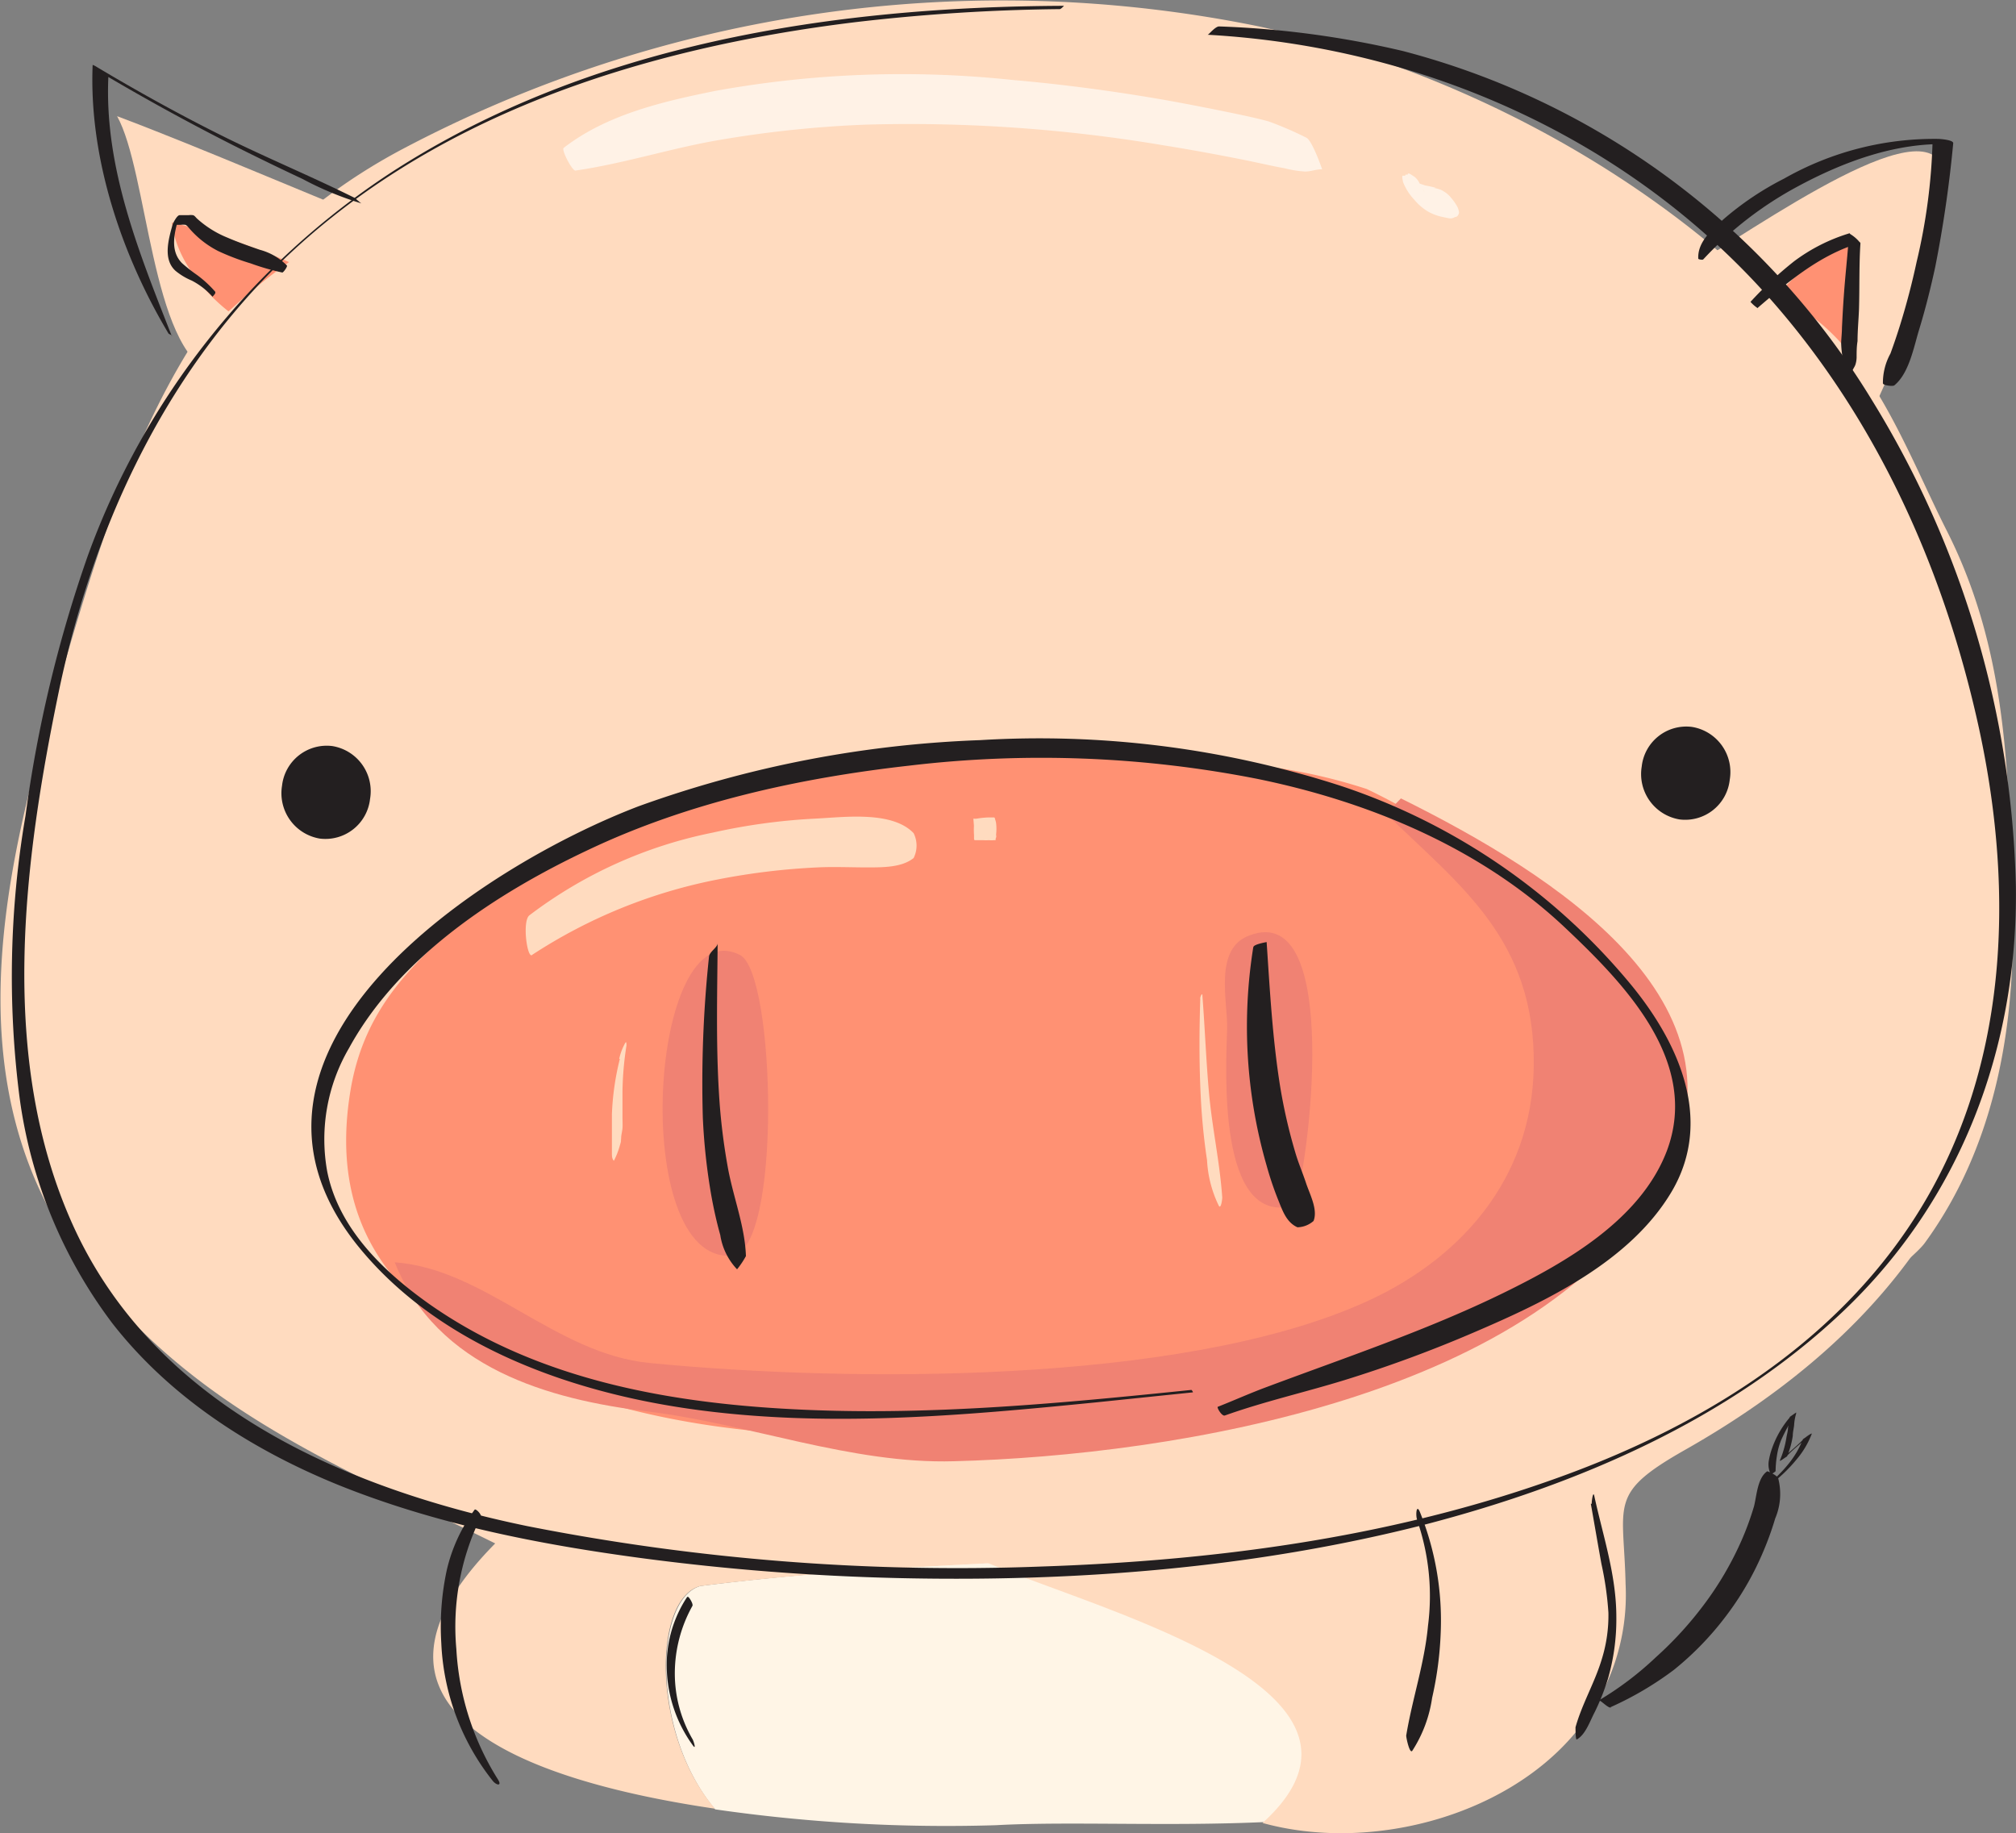 <svg xmlns="http://www.w3.org/2000/svg" viewBox="0 0 152.54 138.69"><rect x="0" y="0" width="152.54" height="138.69" fill="#808080" stroke="none"/><defs><style>.cls-1{isolation:isolate;}.cls-2,.cls-5{fill:#ffdbbf;}.cls-3{fill:#fff5e6;}.cls-4{fill:#ff9173;}.cls-5,.cls-6{mix-blend-mode:multiply;}.cls-6{fill:#f08273;}.cls-7{fill:#fff2e6;}.cls-8{fill:#231f20;}</style></defs><title>pig</title><g class="cls-1"><g id="Layer_2" data-name="Layer 2"><g id="Layer_1-2" data-name="Layer 1"><path class="cls-2" d="M16.06,28.21C11.44,26.46,11.2,13,8.86,8.79,15.25,11.19,24,15,29.14,17"/><path class="cls-2" d="M126.86,21c-.32.16-1.26,1.11-.68.2,4.57-2.36,18.93-13.18,20.75-8.66s-5.26,18.37-7.1,22.67"/><path class="cls-3" d="M53,120c-3.51,1-3.73,11.15,1.11,16.9a122.28,122.28,0,0,0,21.23,1.2c8-.44,20.18.61,30.11-1.29,2-6.75,2.74-14.27,3.49-20.84C89.93,118.27,71.91,117.6,53,120Z"/><path class="cls-2" d="M147.48,43.7C140.27,21.91,117,6.69,95.26,2a97.12,97.12,0,0,0-64.92,9.34C13.35,20.42,8.92,36.26,4,53.28c-4.07,14-7.06,29,1.78,41.57,8,11.46,19.73,16,31.69,21.93-12.32,12.46,1.88,17.9,16.63,20.07C49.22,131.1,49.44,120.9,53,120c19-2.35,37-1.68,55.94-4-.75,6.57-1.49,14.09-3.49,20.84,9-1.73,16.15-5.87,16.82-15.75.19-2.76.33-6-.52-8.51,0-.16,21.93-15.89,23.87-18.51C155.86,80.06,152.53,58.94,147.48,43.7Z"/><path class="cls-4" d="M122.65,92.83c3.16-3,5.31-6.72,4.62-11-.32-2-1.75-3-3-4.47a62.83,62.83,0,0,0-6.46-7.4c-3-2.69-5.9-5.64-9.54-7.58a47.92,47.92,0,0,0-4.85-2.68A41.61,41.61,0,0,0,95,57.89a94,94,0,0,0-18.23-.69c-6.59.45-13.46-.13-19.84,1.67C49.5,61,42.09,63.75,36.07,68.73c-4.8,4-8.45,7.49-9.52,13.6-1,5.8,0,11.06,4.2,15.37,7.33,7.57,19.47,10.27,29.75,10.83a166.79,166.79,0,0,0,20.1-.64c5.14-.34,10.53-.39,15.56-1.4s10.18-3.49,14.63-5.8C114.27,98.88,119.1,96.26,122.65,92.83Z"/><path class="cls-4" d="M17.29,23.56c-2-1.57-4-4.09-4.28-6.73a55.18,55.18,0,0,1,8.86,3,44.78,44.78,0,0,0-4.32,3.5"/><path class="cls-4" d="M134.08,22.72c.53-.57,4.95-5.35,6.18-4.27.73.65,0,7.58-.08,8.86-2.7.63-4.12-3.7-5.59-5.38"/><path class="cls-5" d="M72.36,116.93c3.63,3.37,35.85,9.52,23.17,21,8,2.21,18.22-.4,23.57-6.71A16.14,16.14,0,0,0,123,119.87c-.13-6.16-1.37-6.84,4.5-10.17,16.14-9.15,25.12-22.06,24.74-40.46-.21-10.37-.29-19.9-4.93-29.07-3.55-7-6.89-17.14-15.21-18.29,2,.28,5.87,16.5,6.5,18.78,4.39,15.92,6.12,32.79-1.51,48.09C125.22,112.6,95.84,116.53,72.36,116.93Z"/><path class="cls-6" d="M104.88,61.57c5.54,5.41,11.32,9.49,11.17,19.15-.13,8.51-5.59,14.73-13.2,18-13.82,6-38.43,5.89-53.68,4.41C42,102.44,36.71,96,29.87,95.51c3.19,8,11.68,10.38,19.09,11.28,7.71.93,15.43,4,23.24,3.77,16.62-.43,44.77-4.93,53.68-21.48C133,75.89,117.6,66.16,106,60.41"/><path class="cls-6" d="M97.93,91.2c1.09-2.84,3.66-23.13-3.4-20.42-2.72,1-1.62,5-1.68,7.09C92.76,80.73,92.07,92.92,97.93,91.2Z"/><path class="cls-6" d="M55.39,95c3.79-.34,3.29-21.35.62-22.73C49.09,68.66,47.55,95.68,55.39,95Z"/><path class="cls-2" d="M40.26,72.25a39.37,39.37,0,0,1,14.06-5.71,51.57,51.57,0,0,1,7.54-.91c1.25-.06,2.5,0,3.75,0s2.64,0,3.52-.71a2.11,2.11,0,0,0,0-1.88c-1.64-1.72-5.32-1.2-7.47-1.1A46,46,0,0,0,53.92,63a33.93,33.93,0,0,0-13.87,6.26c-.55.45-.16,3.28.21,3Z"/><path class="cls-2" d="M74.17,62.48l-.3,0h-.1s0,0-.07,0l0,.15v-.24c0-.09,0-.18,0-.28a.15.15,0,0,0,0-.11.13.13,0,0,0,0,.11,2.7,2.7,0,0,0,0,.28,5.21,5.21,0,0,0,0,.79l0,.29a.12.12,0,0,0,.05.1l.21,0,.41,0a3.39,3.39,0,0,0,.45,0,2.58,2.58,0,0,0,.4,0h.11a.16.16,0,0,0,0-.1,1.8,1.8,0,0,0,.1-.33l-.06.18h0s0-.18,0-.18a3.71,3.71,0,0,0,0-.86s0-.18,0-.18h0l0,.18a1.47,1.47,0,0,0-.08-.3s0-.11-.07-.13h-.06l-.38,0a6.25,6.25,0,0,0-.87.09,1.27,1.27,0,0,1-.26,0l.08,1V62.8l0,.23s0,0,.07,0h.1l.3,0s0-.2,0-.23,0-.23,0-.23Z"/><path class="cls-2" d="M46.9,80.12a20.36,20.36,0,0,0-.6,4.17c0,.67,0,1.33,0,2v.94c0,.21,0,.45.15.6A6.1,6.1,0,0,0,47,86.26c-.14.89,0,0,0-.18s.08-.48.1-.71,0-.59,0-.88c0-.63,0-1.25,0-1.88a24.06,24.06,0,0,1,.3-3.49c0-.21,0-.4-.14-.12a4.42,4.42,0,0,0-.41,1.12Z"/><path class="cls-2" d="M90.82,75.56c-.09,2.74-.09,5.48.08,8.22.09,1.34.23,2.68.43,4a8.9,8.9,0,0,0,.89,3.45c.17.3.27-.55.26-.63-.18-2.64-.76-5.25-1-7.89-.22-2.45-.31-4.91-.5-7.36,0-.32-.17.08-.17.2Z"/><path class="cls-7" d="M43.51,12.91c3.64-.52,7.14-1.66,10.75-2.29A85.14,85.14,0,0,1,65.52,9.43,115.86,115.86,0,0,1,88.07,11c2.06.33,4.12.71,6.17,1.12,1,.2,2,.44,3,.62a7.91,7.91,0,0,0,1.51.24c.45,0,.83-.18,1.29-.17,0,0-.76-2.22-1.21-2.4A26.26,26.26,0,0,0,96,9.19c-.83-.23-1.68-.41-2.53-.59C91.64,8.22,89.8,7.86,88,7.54c-3.77-.65-7.57-1.16-11.39-1.49a79.3,79.3,0,0,0-22.5.83c-4,.81-8.21,1.79-11.46,4.31-.19.15.65,1.76.9,1.72Z"/><path class="cls-7" d="M106.35,13.21c0,.08-.06.1-.19.08s0,.42,0,.48a4.18,4.18,0,0,0,.85,1.34,4.13,4.13,0,0,0,1.08.92,4.22,4.22,0,0,0,.89.35l.58.12a.67.67,0,0,0,.52-.07l-.13,0c.15,0,.3,0,.38-.16a.35.35,0,0,0,.06-.26,1.4,1.4,0,0,0-.23-.55,3.59,3.59,0,0,0-.37-.5,1.91,1.91,0,0,0-.52-.46q.41.32.21.15l-.21-.15a1.48,1.48,0,0,0-.33-.17,2.56,2.56,0,0,0-.46-.11l.18,0a6.18,6.18,0,0,0-1-.21l.18,0a2.9,2.9,0,0,1-.48-.14c-.09,0-.36-.17,0,0l-.28-.14c-.08,0,.25.15.1.05l-.07,0c-.13-.08.28.22.12.09s-.12-.16.16.15l0,0,.18.2,0,0c-.07-.08,0,0,.16.23-.06-.1-.11-.25.08.14a3.44,3.44,0,0,0-.88-1.09l.58.87a2.08,2.08,0,0,1,0-.23,1.45,1.45,0,0,0-.5-.78c-.06,0-.49-.4-.5-.15Z"/><path class="cls-8" d="M28,60.45a3.4,3.4,0,0,1-3.8,3,3.48,3.48,0,0,1-2.86-4,3.4,3.4,0,0,1,3.81-3A3.46,3.46,0,0,1,28,60.45Z"/><path class="cls-8" d="M130.88,59a3.39,3.39,0,0,1-3.8,3A3.48,3.48,0,0,1,124.22,58a3.39,3.39,0,0,1,3.8-3A3.46,3.46,0,0,1,130.88,59Z"/><path class="cls-8" d="M80.49.44c-17.6.07-36,2.9-51,12.68A58.45,58.45,0,0,0,6.64,42.06,99,99,0,0,0,1.93,61.72a72,72,0,0,0-.44,21.39,36.38,36.38,0,0,0,7,17c4.37,5.61,10.48,9.53,17,12.2,7.4,3,15.3,4.55,23.19,5.6a178.81,178.81,0,0,0,19.21,1.49c13.41.31,27-.73,40.05-4.08,11.48-3,22.91-7.9,31.59-16.17,8.85-8.44,13.16-19.93,13-32.08a73.17,73.17,0,0,0-10.93-36.86A59,59,0,0,0,106.15,3.86,71,71,0,0,0,92.24,2c-.29,0-.79.63-.86.63,16.34.92,32,7.87,42.81,20.27,8,9.17,13,20.47,15.57,32.3,2.69,12.47,2.2,25.89-4.85,36.9-6.4,10-16.88,16.18-27.85,20-12.26,4.3-25.38,6-38.33,6.43a168,168,0,0,1-38.83-3.06C26,112.6,11.66,106.31,5.5,92.66c-5.68-12.6-3.72-27.51-1-40.58,2.49-11.77,7.57-23,16.12-31.62C32.29,8.75,48.6,3.66,64.61,1.69a144.67,144.67,0,0,1,15.57-1c.11,0,.28-.22.31-.22Z"/><path class="cls-8" d="M13,25.43C10.53,19.14,7.88,12.68,8.2,5.79L8,5.71q4.83,2.85,9.84,5.38,2.51,1.26,5.05,2.45a24.72,24.72,0,0,0,4.49,1.86c-.08,0-.44-.37-.59-.45-3.24-1.61-6.6-3-9.83-4.6S10.4,6.91,7.21,5c0,0-.2-.11-.2-.08-.29,7,2.18,14.34,5.72,20.28,0,.07.27.15.28.19Z"/><path class="cls-8" d="M16.29,22.08A8.41,8.41,0,0,0,14.9,20.8a12.05,12.05,0,0,1-1.12-.88c-1-1-.54-2.49-.2-3.63l-.52.72.63,0a1.27,1.27,0,0,1,.34,0c.13.05.21.18.31.29A7.18,7.18,0,0,0,16.52,19a18.14,18.14,0,0,0,2.45.93,18.11,18.11,0,0,0,2.39.69c.09,0,.41-.46.35-.53a4.47,4.47,0,0,0-2.05-1.19c-.82-.28-1.64-.57-2.45-.92a7.75,7.75,0,0,1-2.3-1.44c-.1-.09-.18-.23-.31-.26a1.2,1.2,0,0,0-.33,0l-.68,0c-.19,0-.48.56-.53.71-.3,1.09-.76,2.63.23,3.51a4.88,4.88,0,0,0,1.22.73,5.49,5.49,0,0,1,1.57,1.22s.25-.26.21-.31Z"/><path class="cls-8" d="M128.91,19.59A27.37,27.37,0,0,1,136,14.12c3.44-1.86,7.41-3.34,11.38-3.21l-1.15-.32a44.23,44.23,0,0,1-1.21,9.23q-.51,2.38-1.23,4.71-.35,1.13-.75,2.22a4.59,4.59,0,0,0-.57,2.25c0,.16.74.25.86.16,1.1-.89,1.46-2.82,1.85-4.12.49-1.6.9-3.22,1.25-4.85a92.55,92.55,0,0,0,1.36-9.36c0-.25-1-.32-1.15-.32a23,23,0,0,0-11.64,3,22.66,22.66,0,0,0-4.57,3.06c-.86.78-2,1.72-1.93,3,0,.06.33.11.37.06Z"/><path class="cls-8" d="M133,23.29c2.33-2,4.76-4.05,7.77-4.92l-.86-.74c-.1,1.59-.29,3.18-.4,4.78-.06.8-.1,1.6-.14,2.39,0,.39-.05.77-.06,1.16a7.69,7.69,0,0,0,.21,1.58c0,.12.64.5.62.54.08-.18.19-.32.25-.49a2,2,0,0,0,.09-.53c0-.41,0-.83.07-1.25,0-.8.08-1.61.11-2.41.05-1.68,0-3.36.11-5a2.74,2.74,0,0,0-.86-.74,13.5,13.5,0,0,0-4.16,2.11,28.23,28.23,0,0,0-3.3,3.07,2.83,2.83,0,0,0,.55.48Z"/><path class="cls-8" d="M90.19,105.16c-9.72,1-19.46,1.93-29.24,1.51s-20-2.11-28.35-7.92c-3.52-2.47-7-5.78-7.85-10.16a13.67,13.67,0,0,1,1.66-9.29c3.79-6.92,11.17-11.73,18.11-15,7.58-3.6,16-5.44,24.28-6.37a84.58,84.58,0,0,1,26.33,1c8.51,1.74,16.91,5.24,23.29,11.26,4.49,4.24,10.26,10.15,7.69,16.92-2,5.2-7.64,8.41-12.36,10.72-5.77,2.82-11.91,4.87-17.92,7.12-1.24.46-2.44,1-3.68,1.49-.12,0,.29.74.53.66,2.94-1.05,6.07-1.76,9.06-2.68a98.7,98.7,0,0,0,9.86-3.64c5.41-2.32,11.75-5.34,14.88-10.61,3.28-5.55.41-11.56-3.35-16a48.13,48.13,0,0,0-21.68-14.71A74.09,74.09,0,0,0,74.17,56a85,85,0,0,0-25.84,5C36.38,65.56,15.26,79.4,27,94.17c6,7.5,15.82,11.06,25,12.4,10.29,1.5,20.75.55,31-.47l7.25-.75c.05,0-.07-.19-.13-.19Z"/><path class="cls-8" d="M53.65,72.36a90.68,90.68,0,0,0-.47,12.22,46.21,46.21,0,0,0,.64,5.87c.18,1,.4,2,.68,3a4.81,4.81,0,0,0,1.27,2.59,6.59,6.59,0,0,0,.67-1c-.07-2.21-.93-4.39-1.34-6.55a46.76,46.76,0,0,1-.7-5.78c-.23-3.78-.13-7.56-.1-11.34,0,.3-.62.65-.65,1Z"/><path class="cls-8" d="M94.83,71.66a37.88,37.88,0,0,0,1,16.5,24.81,24.81,0,0,0,.84,2.52c.35.85.63,1.79,1.5,2.18a1.91,1.91,0,0,0,1.22-.48c.34-.86-.28-2-.57-2.87S98.24,88,98,87.17a40.46,40.46,0,0,1-1.16-5.1c-.56-3.56-.76-7.2-1-10.79,0,0-1,.17-1,.38Z"/><path class="cls-8" d="M35.91,114.23a12.4,12.4,0,0,0-2.11,4.59,20.24,20.24,0,0,0-.41,5.49,18,18,0,0,0,3.89,10.43c.29.36.74.42.38-.13a20.65,20.65,0,0,1-3.13-9.83,18.83,18.83,0,0,1,1.85-10c.1-.17-.39-.67-.47-.55Z"/><path class="cls-8" d="M120.37,113.78c.27,1.52.52,3,.8,4.54a24.43,24.43,0,0,1,.53,3.7,11.1,11.1,0,0,1-.49,3.48c-.53,1.79-1.5,3.4-2,5.19,0,.09,0,1,.1.92.66-.36,1-1.4,1.35-2.06a17.26,17.26,0,0,0,1-2.51,16.19,16.19,0,0,0,.64-4.69c0-3.17-1-6.1-1.67-9.17-.09-.43-.21.47-.19.6Z"/><path class="cls-8" d="M121.86,129.17a24.79,24.79,0,0,0,4.79-2.82,23,23,0,0,0,3.89-4,22.42,22.42,0,0,0,2.78-4.73,23.41,23.41,0,0,0,1-2.73,4.73,4.73,0,0,0,.21-3.1,2.17,2.17,0,0,0-.81-.47c-.74.5-.8,1.84-1,2.64a21.84,21.84,0,0,1-.95,2.6,24.54,24.54,0,0,1-2.84,4.85,27.58,27.58,0,0,1-3.66,4,24.17,24.17,0,0,1-4.3,3.25c.12-.06.72.62.92.53Z"/><path class="cls-8" d="M52,120.82a9.33,9.33,0,0,0-1.54,5.69,10.35,10.35,0,0,0,2,5.6c.24.29,0-.44-.06-.52a9.9,9.9,0,0,1-1.34-5,10.49,10.49,0,0,1,1.33-5.08c.09-.16-.3-.76-.35-.68Z"/><path class="cls-8" d="M107.22,115a17.51,17.51,0,0,1,.83,8c-.26,2.84-1.19,5.53-1.65,8.32,0,.17.26,1.41.46,1.15a10,10,0,0,0,1.5-4,26.43,26.43,0,0,0,.65-4.93,21.94,21.94,0,0,0-1.57-9.13c-.28-.68-.33.27-.22.55Z"/><path class="cls-8" d="M134.35,111.32a7.59,7.59,0,0,1,.1-1.17,5.32,5.32,0,0,1,.31-1.17,16.73,16.73,0,0,1,1.16-2.12l-.5.35a4.31,4.31,0,0,1-.13.8c0,.27-.09.54-.13.81a7.16,7.16,0,0,1-.5,1.71s.18-.08.19-.09a2.33,2.33,0,0,0,.35-.27c.58-.62,1.27-1.1,1.86-1.71l-.64.43a7,7,0,0,1-1.2,2c-.27.33-.57.63-.87.93l-.46.42c-.08.07-.24.17-.25.27l.3-.18a11,11,0,0,0,1.95-1.85,6.68,6.68,0,0,0,1.2-2c0-.05-.21.09-.23.1a3.22,3.22,0,0,0-.41.32c-.55.59-1.22,1.06-1.77,1.65l.54-.36a6.5,6.5,0,0,0,.43-1.55c0-.27.07-.53.1-.79a3.71,3.71,0,0,1,.17-.94s-.19.09-.2.1a1.38,1.38,0,0,0-.3.24,7.4,7.4,0,0,0-1.33,2.31,5.56,5.56,0,0,0-.26,1,1.7,1.7,0,0,0,.16,1s.36-.2.36-.26Z"/></g></g></g></svg>